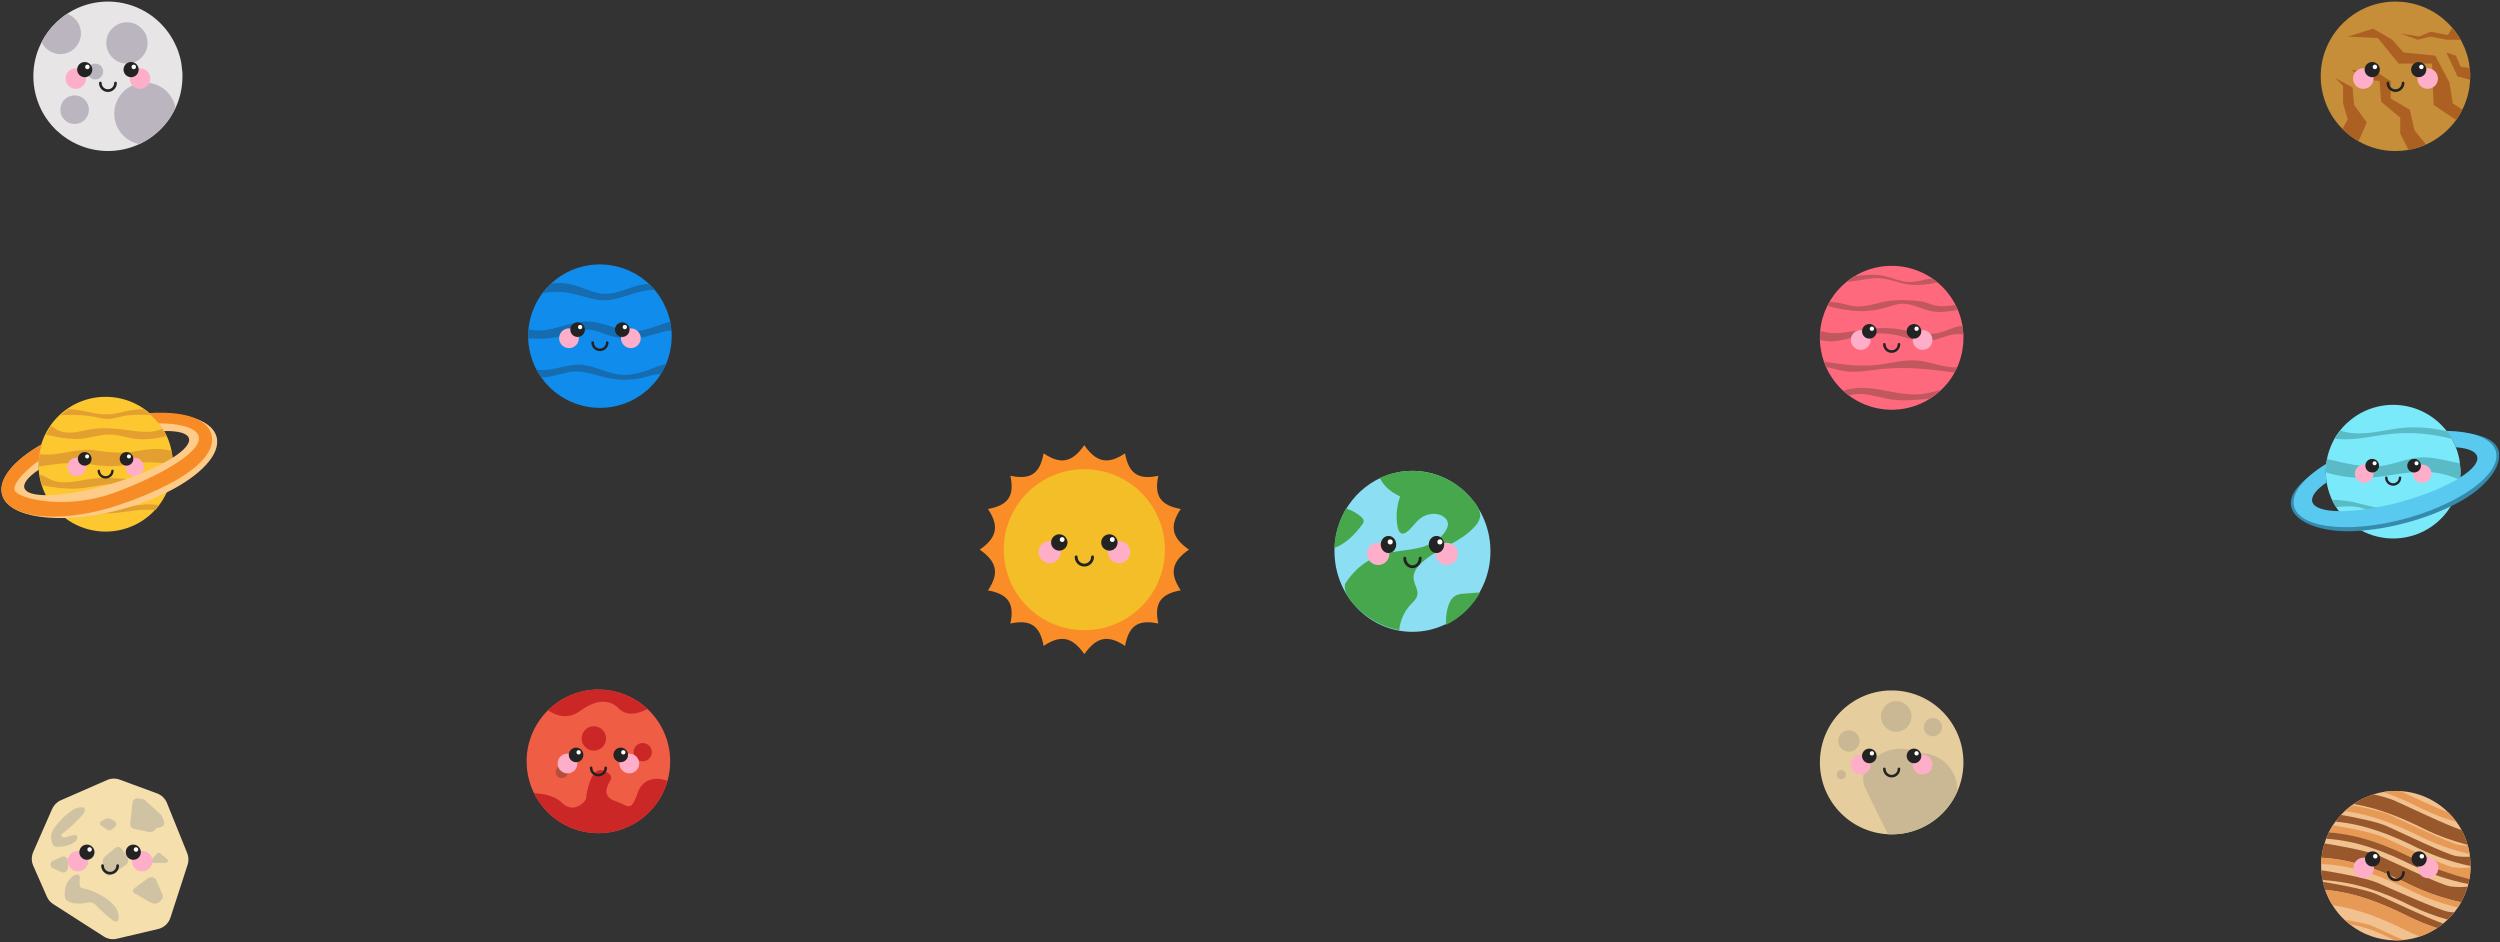 <?xml version="1.0" encoding="UTF-8"?>
<svg width="1258px" height="474px" viewBox="0 0 1258 474" version="1.1" xmlns="http://www.w3.org/2000/svg" xmlns:xlink="http://www.w3.org/1999/xlink">
    <rect x="0" y="0" width="1258" height="474" fill="#333333" stroke="none"/>
    <!-- Generator: Sketch 52.5 (67469) - http://www.bohemiancoding.com/sketch -->
    <title>planets-home-bg</title>
    <desc>Created with Sketch.</desc>
    <g id="Desktop-Display" stroke="none" stroke-width="1" fill="none" fill-rule="evenodd">
        <g id="Desktop---Start-Screen" transform="translate(-91, -160)">
            <g id="planets-home-bg">
                <g id="Group-4" transform="translate(1243, 160)">
                    <g id="Mercury" transform="translate(15, 0)">
                        <path d="M76,38.4 C76,38.984 76,39.56 75.952,40.136 C75.747,44.809 74.662,49.402 72.752,53.672 L72.68,53.824 C72.48,54.264 72.28,54.704 72.056,55.136 C71.832,55.568 71.568,56.096 71.304,56.56 C71.304,56.632 71.232,56.696 71.192,56.768 C71.056,57.032 70.904,57.288 70.752,57.568 C70.184,58.536 69.568,59.472 68.912,60.376 C68.138,61.451 67.308,62.485 66.424,63.472 C65.8,64.176 65.144,64.848 64.464,65.496 C63.452,66.47 62.384,67.384 61.264,68.232 L60.984,68.448 C60.184,69.072 59.304,69.664 58.424,70.216 C57.133,71.047 55.789,71.793 54.4,72.448 L53.808,72.72 C50.978,73.992 48,74.906 44.944,75.44 C42.783,75.815 40.593,76.002 38.4,76 C31.873,76.005 25.456,74.31 19.784,71.08 C18.451,70.307 17.163,69.457 15.928,68.536 C15.728,68.392 15.536,68.24 15.344,68.088 L14.544,67.448 C14.024,67.024 13.504,66.576 13.008,66.112 L12.8,65.928 C12.456,65.608 12.112,65.28 11.784,64.952 L11.728,64.896 C9.368,62.529 7.334,59.857 5.68,56.952 C5.096,55.92 4.56,54.864 4.08,53.752 C3.992,53.576 3.92,53.4 3.84,53.216 C3.496,52.416 3.192,51.616 2.912,50.816 L2.864,50.68 C1.632,47.142 0.936,43.44 0.8,39.696 C0.796,39.635 0.796,39.573 0.8,39.512 C0.8,39.133 0.8,38.763 0.8,38.4 C0.8,38.008 0.8,37.6 0.8,37.216 C0.8,36.464 0.872,35.712 0.944,34.976 L0.944,34.912 C0.944,34.864 0.944,34.816 0.944,34.768 C1.381,30.226 2.656,25.805 4.704,21.728 C4.768,21.592 4.832,21.456 4.904,21.32 C5.208,20.712 5.536,20.12 5.872,19.536 C5.89,19.494 5.912,19.454 5.936,19.416 C6.12,19.104 6.304,18.8 6.496,18.496 C8.708,14.943 11.505,11.789 14.768,9.168 L14.968,9 C16.094,8.093 17.275,7.257 18.504,6.496 C18.648,6.4 18.8,6.312 18.952,6.224 C20.219,5.446 21.534,4.749 22.888,4.136 C34.854,-1.275 48.774,-0.062 59.624,7.336 C59.923,7.539 60.219,7.747 60.512,7.96 C61.032,8.344 61.536,8.76 62.032,9.144 L62.496,9.528 C64.11,10.864 65.604,12.339 66.96,13.936 C68.573,15.81 69.994,17.842 71.2,20 C71.28,20.128 71.352,20.256 71.424,20.392 C71.576,20.672 71.72,20.944 71.864,21.232 C72.312,22.088 72.72,22.96 73.096,23.856 C74.205,26.495 75.01,29.251 75.496,32.072 C75.5,32.099 75.5,32.125 75.496,32.152 L75.712,34.24 L76,36.736 C76,37.288 76,37.848 76,38.4 Z" id="Path" fill="#C68E39"></path>
                        <path d="M24,61.6 L19.784,71.08 C18.451,70.307 17.163,69.457 15.928,68.536 C15.728,68.392 15.536,68.24 15.344,68.088 L14.544,67.448 C14.024,67.024 13.504,66.576 13.008,66.112 L12.8,65.928 C12.456,65.608 12.112,65.28 11.784,64.952 L11.728,64.896 L14.4,60 L12,52 L12,43.2 L8,39.2 L16.8,44 L17.6,52.8 L24,61.6 Z" id="Path" fill="#AC6122"></path>
                        <path d="M53.784,72.72 C50.954,73.992 47.976,74.906 44.92,75.44 L40.8,67.2 L40.8,59.2 L31.2,51.2 L30.4,40.8 L24,40 L16,35.2 L29.6,36.8 L36,40.8 L36,49.6 L45.6,55.2 L48,65.6 L53.784,72.72 Z" id="Path" fill="#AC6122"></path>
                        <path d="M72.072,55.136 C71.84,55.616 71.584,56.096 71.32,56.56 C71.32,56.632 71.248,56.696 71.208,56.768 C71.072,57.032 70.92,57.288 70.768,57.568 C70.2,58.536 69.584,59.472 68.928,60.376 L57.6,52.8 L56.8,32 L40,32 L29.6,19.2 L14.4,18.4 L27.2,14.4 L36.8,20 L42.4,26.4 L58.4,28 L65.6,41.6 L67.2,52 L72.072,55.136 Z" id="Path" fill="#AC6122"></path>
                        <path d="M76,38.4 C76,38.984 76,39.56 75.952,40.136 L69.6,38.4 L64,26.4 L68.8,28 L71.2,33.6 L75.704,34.24 L76,36.736 C76,37.288 76,37.848 76,38.4 Z" id="Path" fill="#AC6122"></path>
                        <path d="M71.2,20 L64,20 L56,18.4 L49.6,20 L40.8,16.8 L50.4,18.4 L56,16 L64.8,17.6 L66.976,13.968 C68.582,15.833 69.997,17.853 71.2,20 Z" id="Path" fill="#AC6122"></path>
                        <circle id="Oval" fill="#FEAEC9" cx="22.2" cy="39.528" r="5.176"></circle>
                        <circle id="Oval" fill="#232323" cx="26.704" cy="35.024" r="3.824"></circle>
                        <circle id="Oval" fill="#FFFFFF" cx="28.048" cy="33.672" r="1.128"></circle>
                        <circle id="Oval" fill="#FEAEC9" cx="54.6" cy="39.528" r="5.176"></circle>
                        <circle id="Oval" fill="#232323" cx="50.096" cy="35.024" r="3.824"></circle>
                        <circle id="Oval" fill="#FFFFFF" cx="51.448" cy="33.672" r="1.128"></circle>
                        <path d="M42.224,41.776 C42.224,43.888 40.512,45.6 38.4,45.6 C36.288,45.6 34.576,43.888 34.576,41.776" id="Path" stroke="#232323" stroke-width="1.352" stroke-linecap="round"></path>
                    </g>
                    <g id="Jupiter" transform="translate(16, 398)">
                        <path d="M75.2,37.6 L75.2,37.784 C75.2,38.048 75.2,38.32 75.2,38.584 C75.151,40.5 74.959,42.409 74.624,44.296 C74.464,45.16 74.28,46.016 74.072,46.856 C73.96,47.293 73.84,47.733 73.712,48.176 C73.05,50.441 72.174,52.637 71.096,54.736 C70.872,55.168 70.64,55.6 70.4,56.024 C70.16,56.448 69.864,56.968 69.6,57.424 C69.336,57.88 69.072,58.224 68.8,58.664 C68.232,59.504 67.624,60.32 66.992,61.112 C65.969,62.391 64.862,63.602 63.68,64.736 C62.96,65.424 62.216,66.088 61.44,66.72 C60.461,67.527 59.441,68.283 58.384,68.984 L58.256,69.064 C53.231,72.364 47.485,74.406 41.504,75.016 C40.207,75.144 38.904,75.205 37.6,75.2 L37.096,75.2 C28.872,75.097 20.912,72.285 14.448,67.2 C13.48,66.4 12.544,65.6 11.656,64.8 C9.367,62.62 7.364,60.157 5.696,57.472 C4.176,55.056 2.944,52.47 2.024,49.768 C1.96,49.576 1.896,49.392 1.84,49.2 C1.752,48.928 1.672,48.664 1.592,48.4 C1.512,48.136 1.376,47.648 1.272,47.272 L1.104,46.608 C1.032,46.32 0.96,46.024 0.896,45.728 L0.696,44.84 C0.395,43.3 0.192,41.742 0.088,40.176 C0,39.328 0,38.464 0,37.6 C0,37.32 0,37.04 0,36.8 C0,36.56 0,36.112 0.04,35.768 C0.04,35.56 0.04,35.352 0.04,35.152 C0.04,34.952 0.04,34.672 0.096,34.432 C0.152,34.192 0.144,33.912 0.168,33.632 C0.192,33.352 0.168,33.272 0.224,33.088 C0.505,30.818 0.998,28.579 1.696,26.4 C1.944,25.6 2.216,24.8 2.496,24 C2.912,22.933 3.376,21.867 3.888,20.8 C4.508,19.548 5.2,18.332 5.96,17.16 C6.4,16.632 6.8,16 7.2,15.432 C8.056,14.258 8.977,13.134 9.96,12.064 C10.576,11.408 11.2,10.776 11.856,10.168 L12.272,9.784 C13.293,8.86 14.361,7.99 15.472,7.176 L16.272,6.584 C16.736,6.272 17.2,5.968 17.672,5.672 L18.216,5.336 C20.018,4.258 21.908,3.332 23.864,2.568 C24.416,2.352 24.984,2.152 25.552,1.96 L26.256,1.736 L26.808,1.568 L27.608,1.344 C28.812,1.015 30.033,0.748 31.264,0.544 C32.514,0.324 33.774,0.172 35.04,0.088 L35.84,0.088 C36.421,0.029 37.008,0 37.6,0 C38.336,0 39.064,0 39.784,0.064 C48.957,0.586 57.618,4.461 64.12,10.952 C64.816,11.648 65.488,12.368 66.136,13.12 L66.192,13.184 C66.864,13.984 67.496,14.784 68.096,15.584 C68.971,16.774 69.773,18.016 70.496,19.304 C70.56,19.416 70.616,19.528 70.672,19.64 C70.728,19.752 70.784,19.84 70.84,19.944 C71.064,20.352 71.272,20.744 71.48,21.184 L71.84,21.984 C72.463,23.376 72.997,24.805 73.44,26.264 L73.608,26.808 C73.608,26.904 73.664,27.008 73.696,27.104 C73.728,27.2 73.784,27.4 73.824,27.552 C73.944,27.968 74.048,28.352 74.152,28.816 C74.368,29.72 74.552,30.632 74.696,31.56 L74.696,31.736 C74.776,32.192 74.84,32.64 74.896,33.104 C75.086,34.595 75.187,36.097 75.2,37.6 Z" id="Path" fill="#F1C18F"></path>
                        <path d="M75.2,37.6 L75.2,37.784 C66.066,35.878 57.2,32.861 48.8,28.8 C35.376,22.088 21.952,16.8 7.2,15.432 C8.056,14.258 8.977,13.134 9.96,12.064 C16.64,13.232 27.888,15.416 32.8,17.6 C40,20.8 63.2,32 68,32.8 C70.296,33.138 72.62,33.237 74.936,33.096 C75.113,34.591 75.201,36.095 75.2,37.6 Z" id="Path" fill="#99582B"></path>
                        <path d="M74.736,31.728 C66.325,29.825 58.159,26.964 50.4,23.2 C37.912,16.952 25.424,11.92 11.888,10.168 L12.304,9.784 C13.325,8.86 14.393,7.99 15.504,7.176 C22.032,8.408 30.4,10.2 34.4,12 C41.6,15.2 64.8,26.4 69.6,27.2 C71.003,27.421 72.42,27.536 73.84,27.544 C73.96,27.96 74.064,28.344 74.168,28.808 C74.384,29.712 74.568,30.624 74.712,31.552 L74.736,31.728 Z" id="Path" fill="#E79A56"></path>
                        <path d="M68.104,15.608 C62.012,13.869 56.087,11.591 50.4,8.8 C44.223,5.644 37.853,2.881 31.328,0.528 C32.557,0.316 33.796,0.169 35.04,0.088 L35.84,0.088 C36.421,0.029 37.008,0 37.6,0 C38.336,0 39.064,0 39.784,0.064 C46.896,3.36 57.432,8.28 64.12,10.952 C64.816,11.648 65.488,12.368 66.136,13.12 L66.192,13.184 C66.872,13.968 67.504,14.776 68.104,15.608 Z" id="Path" fill="#E79A56"></path>
                        <path d="M75.2,38.576 C75.151,40.492 74.959,42.401 74.624,44.288 C65.162,41.959 55.971,38.645 47.2,34.4 C33.256,27.424 19.312,21.952 3.912,20.888 C4.532,19.636 5.224,18.42 5.984,17.248 C11.896,18.248 25.6,20.72 31.2,23.2 C38.4,26.4 61.6,37.6 66.4,38.4 C69.316,38.807 72.27,38.866 75.2,38.576 Z" id="Path" fill="#E79A56"></path>
                        <path d="M74.608,44.288 C74.448,45.152 74.264,46.008 74.056,46.848 C64.483,44.949 55.19,41.842 46.4,37.6 C32.28,30.536 18.152,25.016 2.52,24.056 C2.936,22.989 3.4,21.923 3.912,20.856 C19.312,21.952 33.256,27.424 47.2,34.4 C55.966,38.644 65.152,41.958 74.608,44.288 Z" id="Path" fill="#99582B"></path>
                        <path d="M73.712,27.096 C66.219,25.23 58.942,22.583 52,19.2 C40.392,13.392 28.8,8.632 16.336,6.584 C16.8,6.272 17.264,5.968 17.736,5.672 L18.28,5.336 C20.082,4.258 21.972,3.332 23.928,2.568 C24.48,2.352 25.048,2.152 25.616,1.96 L26.32,1.736 C29.894,2.458 33.4,3.483 36.8,4.8 C43.472,7.76 63.864,17.6 70.648,19.664 C70.712,19.76 70.76,19.864 70.816,19.968 C71.04,20.376 71.248,20.768 71.456,21.208 L71.816,22.008 C72.439,23.4 72.973,24.829 73.416,26.288 L73.584,26.832 C73.656,26.896 73.68,27 73.712,27.096 Z" id="Path" fill="#99582B"></path>
                        <path d="M73.696,48.168 C73.034,50.433 72.158,52.629 71.08,54.728 C70.856,55.16 70.624,55.592 70.384,56.016 C61.537,54.101 52.949,51.142 44.8,47.2 C30.464,40 16.128,34.448 0.216,33.6 C0.216,33.416 0.216,33.24 0.272,33.056 C0.54,30.798 1.016,28.57 1.696,26.4 C3.2,26.648 22.68,29.728 29.6,32.8 C36.8,36 60,47.2 64.8,48 C67.748,48.408 70.734,48.464 73.696,48.168 Z" id="Path" fill="#99582B"></path>
                        <path d="M70.4,56 C69.896,56.904 69.352,57.784 68.8,58.64 C60.788,56.753 53.008,53.99 45.6,50.4 C31.2,43.2 16.8,37.6 0.8,36.8 L0,36.8 C0,35.736 0.088,34.688 0.2,33.656 C16.112,34.456 30.448,40.056 44.784,47.256 C52.946,51.175 61.545,54.111 70.4,56 Z" id="Path" fill="#E79A56"></path>
                        <path d="M66.952,61.104 C65.929,62.383 64.822,63.594 63.64,64.728 C57.152,62.945 50.844,60.558 44.8,57.6 C30.608,50.504 16.416,45.744 0.696,44.84 C0.395,43.3 0.192,41.742 0.088,40.176 L0.8,40 C0.8,40 21.6,43.2 28.8,46.4 C36,49.6 59.2,60 64,60.8 C64.977,60.957 65.963,61.059 66.952,61.104 Z" id="Path" fill="#99582B"></path>
                        <path d="M61.392,66.712 C60.413,67.519 59.393,68.275 58.336,68.976 C57.632,68.752 56.912,68.512 56.184,68.256 C52.015,66.843 47.945,65.154 44,63.2 C30.448,56.424 16.904,51.064 2.024,49.792 C1.96,49.6 1.896,49.416 1.84,49.224 C1.784,49.032 1.664,48.688 1.584,48.424 C1.504,48.16 1.368,47.672 1.264,47.296 L1.096,46.632 C1.024,46.344 0.952,46.048 0.888,45.752 C4.936,46.4 21.688,49.2 28,52 C34.528,54.896 54.192,64.368 61.392,66.712 Z" id="Path" fill="#99582B"></path>
                        <path d="M58.208,69.056 C55.517,70.832 52.604,72.247 49.544,73.264 C47.448,72.408 45.312,71.456 43.2,70.4 C31.024,64.312 18.84,59.368 5.696,57.496 C4.176,55.08 2.944,52.494 2.024,49.792 C16.904,51.064 30.448,56.424 44,63.2 C47.945,65.154 52.015,66.843 56.184,68.256 C56.904,68.544 57.6,68.8 58.208,69.056 Z" id="Path" fill="#E79A56"></path>
                        <path d="M41.448,75.008 C40.169,75.137 38.885,75.201 37.6,75.2 L37.096,75.2 C36.336,74.864 35.568,74.512 34.8,74.128 C28.2,70.816 21.6,68.152 14.448,67.2 C13.48,66.4 12.544,65.6 11.656,64.8 C12.976,65.008 22.776,66.584 26.328,68.168 C29.168,69.456 36.736,73.072 41.448,75.008 Z" id="Path" fill="#E79A56"></path>
                        <circle id="Oval" fill="#FEAEC9" cx="21.4" cy="38.728" r="5.176"></circle>
                        <circle id="Oval" fill="#232323" cx="25.904" cy="34.224" r="3.824"></circle>
                        <circle id="Oval" fill="#FFFFFF" cx="27.248" cy="32.872" r="1.128"></circle>
                        <circle id="Oval" fill="#FEAEC9" cx="53.8" cy="38.728" r="5.176"></circle>
                        <circle id="Oval" fill="#232323" cx="49.296" cy="34.224" r="3.824"></circle>
                        <circle id="Oval" fill="#FFFFFF" cx="50.648" cy="32.872" r="1.128"></circle>
                        <path d="M41.424,40.976 C41.424,43.088 39.712,44.8 37.6,44.8 C35.488,44.8 33.776,43.088 33.776,40.976" id="Path" stroke="#232323" stroke-width="1.352" stroke-linecap="round"></path>
                    </g>
                    <g id="Uranus" transform="translate(0, 203)">
                        <path d="M86.127,34.358 C86.127,35.734 86.042,37.108 85.874,38.474 C85.628,40.494 85.194,42.488 84.576,44.429 C84.288,45.352 83.956,46.254 83.589,47.142 L83.459,47.457 C83.379,47.643 83.3,47.829 83.214,48.015 L83.149,48.151 C82.774,48.989 82.363,49.805 81.908,50.599 C81.908,50.664 81.844,50.721 81.807,50.785 C81.707,50.979 81.598,51.172 81.483,51.358 L81.411,51.48 C81.267,51.723 81.115,51.966 80.964,52.195 C80.94,52.24 80.914,52.283 80.884,52.324 C79.886,53.892 78.757,55.374 77.51,56.755 C76.947,57.385 76.356,57.986 75.743,58.566 C74.831,59.438 73.868,60.255 72.859,61.014 L72.606,61.207 C71.885,61.765 71.092,62.295 70.299,62.789 C69.124,63.534 67.9,64.201 66.636,64.786 C55.318,70.053 41.998,68.707 31.98,61.286 C31.8,61.157 31.627,61.021 31.454,60.885 L30.733,60.312 C30.264,59.933 29.795,59.532 29.348,59.117 L29.168,58.952 C28.858,58.666 28.548,58.373 28.252,58.079 C26.864,56.7 25.599,55.203 24.474,53.605 L24.344,53.419 C24.034,52.983 23.731,52.532 23.45,52.081 C23.169,51.63 22.974,51.315 22.729,50.921 C22.484,50.528 22.39,50.32 22.231,50.012 C22.073,49.704 21.842,49.296 21.661,48.888 L21.467,48.473 L21.287,48.08 C21.207,47.922 21.142,47.765 21.07,47.6 C20.76,46.884 20.486,46.168 20.234,45.453 L20.19,45.381 C19.083,42.203 18.464,38.878 18.352,35.517 L18.352,35.231 C18.352,35.031 18.352,34.837 18.352,34.637 C18.352,34.437 18.352,34.451 18.352,34.358 C18.352,34.007 18.352,33.642 18.352,33.299 C18.352,32.626 18.417,31.953 18.481,31.294 L18.481,31.237 C18.485,31.211 18.485,31.184 18.481,31.158 C18.481,31.158 18.481,31.123 18.481,31.108 C18.481,30.886 18.525,30.664 18.554,30.45 C18.647,29.634 18.77,28.832 18.921,28.037 C19.488,25.054 20.471,22.163 21.842,19.448 C21.899,19.326 21.957,19.205 22.022,19.083 C22.253,18.618 22.505,18.167 22.743,17.716 L22.873,17.487 C22.889,17.45 22.909,17.414 22.931,17.379 C23.096,17.1 23.262,16.828 23.435,16.556 C23.933,15.762 24.467,14.981 25.029,14.237 C25.18,14.037 25.332,13.843 25.49,13.65 C26.431,12.454 27.455,11.325 28.555,10.272 C28.678,10.157 28.793,10.043 28.916,9.942 C29.637,9.305 30.286,8.733 30.935,8.203 L31.115,8.053 C32.13,7.241 33.194,6.493 34.302,5.812 C34.432,5.726 34.569,5.648 34.706,5.569 C35.848,4.873 37.033,4.249 38.254,3.701 C49.049,-1.142 61.607,-0.049 71.388,6.585 C71.657,6.767 71.924,6.953 72.188,7.144 C72.657,7.487 73.111,7.859 73.558,8.203 L73.976,8.547 C74.395,8.89 74.799,9.262 75.195,9.592 C75.332,9.72 75.469,9.842 75.606,9.978 C76.472,10.795 77.292,11.658 78.065,12.562 L78.188,12.705 C78.534,13.113 78.865,13.521 79.19,13.951 C80.155,15.201 81.028,16.519 81.8,17.895 C81.872,18.002 81.93,18.117 81.995,18.231 C82.132,18.482 82.262,18.725 82.392,18.983 C82.795,19.749 83.163,20.529 83.502,21.331 C84.302,23.226 84.925,25.191 85.362,27.2 C85.362,27.343 85.427,27.486 85.449,27.629 C85.528,27.973 85.593,28.345 85.651,28.667 C85.654,28.691 85.654,28.715 85.651,28.739 L85.795,30.171 L85.954,31.667 L85.954,31.767 L86.069,32.869 C86.112,33.363 86.127,33.864 86.127,34.358 Z" id="Path" fill="#7AE9FA"></path>
                        <path d="M81.8,17.895 C71.462,15.084 60.68,14.256 50.029,15.454 C41.023,16.477 32.002,18.947 23.024,17.73 L22.786,17.694 L22.916,17.465 C22.933,17.428 22.952,17.392 22.974,17.358 C23.14,17.079 23.306,16.807 23.479,16.535 C23.976,15.74 24.51,14.96 25.072,14.216 C25.224,14.015 25.375,13.822 25.534,13.629 C29.86,15.125 34.706,15.311 39.328,14.888 C45.544,14.323 51.637,12.741 57.86,12.211 C64.999,11.698 72.176,12.305 79.125,14.008 C80.11,15.238 81.005,16.537 81.8,17.895 Z" id="Path" fill="#5ABAC6"></path>
                        <path d="M86.127,34.358 C86.127,35.734 86.042,37.108 85.874,38.474 C81.348,36.435 76.524,35.123 71.582,34.587 C61.141,33.571 50.779,36.734 40.309,37.357 C32.884,37.79 25.442,36.868 18.352,34.637 C18.352,34.544 18.352,34.451 18.352,34.358 C18.352,34.007 18.352,33.642 18.352,33.299 C18.352,32.626 18.417,31.953 18.481,31.294 L18.481,31.237 C18.485,31.211 18.485,31.184 18.481,31.158 C18.481,31.158 18.481,31.123 18.481,31.108 C18.481,30.886 18.525,30.664 18.554,30.45 C18.647,29.634 18.77,28.832 18.921,28.037 C21.806,28.546 24.69,29.283 27.574,29.92 C34.064,31.352 40.77,32.318 47.332,31.294 C53.526,30.321 59.367,27.629 65.619,27.2 C70.299,26.878 74.993,27.859 79.558,28.832 L85.81,30.171 L85.968,31.667 L85.968,31.767 L86.084,32.869 C86.112,33.363 86.127,33.864 86.127,34.358 Z" id="Path" fill="#5ABAC6"></path>
                        <path d="M84.576,44.429 C84.288,45.352 83.956,46.254 83.589,47.142 L83.459,47.457 C83.379,47.643 83.3,47.829 83.214,48.015 L83.149,48.151 C82.774,48.989 82.363,49.805 81.908,50.599 C81.908,50.664 81.844,50.721 81.807,50.785 C81.707,50.979 81.598,51.172 81.483,51.358 C73.338,53.567 65.076,55.326 56.735,56.626 C53.353,57.156 49.863,57.6 46.546,56.769 C43.229,55.939 40.381,53.906 37.172,52.847 C33.379,51.573 29.24,51.666 25.281,51.981 C24.676,52.031 24.07,52.081 23.457,52.109 C23.212,51.73 22.981,51.344 22.736,50.95 C22.491,50.556 22.397,50.349 22.238,50.041 C22.08,49.733 21.849,49.325 21.669,48.917 L21.474,48.502 C22.058,48.502 22.548,48.545 22.786,48.545 C26.827,48.698 30.84,49.279 34.756,50.277 C42.515,52.059 50.382,54.572 58.451,53.806 C64.703,53.205 70.566,50.628 76.306,48.08 L84.576,44.429 Z" id="Path" fill="#5ABAC6"></path>
                        <path d="M17.414,33.17 C17.414,33.528 17.414,33.885 17.414,34.258 C17.414,34.63 17.414,34.916 17.414,35.253 C17.411,35.307 17.411,35.362 17.414,35.417 C17.466,36.878 17.611,38.334 17.847,39.776 C12.475,43.42 9.648,46.934 10.427,49.797 C11.285,52.897 16.419,54.522 24.128,54.658 C32.543,54.822 44.022,53.226 56.324,49.826 C68.886,46.369 79.767,41.766 86.898,37.221 C93.107,33.27 96.482,29.39 95.638,26.37 C94.917,23.65 90.821,22.075 84.62,21.617 C84.533,21.373 84.432,21.123 84.324,20.901 C83.978,20.078 83.603,19.276 83.185,18.489 C83.055,18.224 82.918,17.973 82.781,17.716 C81.894,16.12 80.762,15.747 79.637,14.316 C93.395,14.538 103.433,17.05 105.286,23.728 C107.399,31.309 99.352,42.275 84.576,50.105 C76.617,54.244 68.227,57.508 59.555,59.84 C51,62.237 42.209,63.71 33.336,64.235 C16.47,65.137 3.158,59.997 1.031,52.374 C-0.836,45.653 5.812,38.731 17.616,31.495" id="Path" fill="#368AAC"></path>
                        <path d="M83.041,48.395 C75.292,52.423 67.125,55.601 58.682,57.872 C50.354,60.21 41.795,61.65 33.156,62.166 C16.736,62.989 4.478,59.411 2.408,51.995 C0.584,45.453 7.081,37.429 18.582,30.385 C18.582,30.621 18.525,30.858 18.503,31.101 C18.503,31.144 18.503,31.187 18.503,31.23 L18.503,31.287 C18.438,31.946 18.395,32.619 18.373,33.291 C18.373,33.642 18.373,34.007 18.373,34.351 C18.373,34.694 18.373,34.995 18.373,35.317 C18.37,35.372 18.37,35.427 18.373,35.482 C18.421,36.904 18.561,38.322 18.792,39.726 C13.556,43.305 10.816,46.755 11.537,49.483 C12.374,52.496 17.371,54.078 24.856,54.214 C33.047,54.371 44.224,52.782 56.202,49.511 C68.46,46.147 79.039,41.637 85.983,37.257 C92.033,33.413 95.313,29.634 94.491,26.692 C93.77,24.043 89.804,22.497 83.769,22.068 C83.682,21.824 83.581,21.581 83.48,21.352 C83.141,20.55 82.759,19.77 82.37,19.004 C82.24,18.747 82.11,18.503 81.973,18.253 C81.13,16.708 80.166,15.231 79.089,13.836 C92.48,14.051 102.106,17.608 103.916,24.115 C106,31.495 97.426,40.8 83.041,48.395 Z" id="Path" fill="#59C9EF"></path>
                        <ellipse id="Oval" fill="#FEAEC9" cx="37.634" cy="35.367" rx="4.665" ry="4.631"></ellipse>
                        <ellipse id="Oval" fill="#232323" cx="41.693" cy="31.337" rx="3.447" ry="3.421"></ellipse>
                        <ellipse id="Oval" fill="#FFFFFF" cx="42.905" cy="30.128" rx="1.017" ry="1.009"></ellipse>
                        <ellipse id="Oval" fill="#FEAEC9" cx="66.838" cy="35.367" rx="4.665" ry="4.631"></ellipse>
                        <ellipse id="Oval" fill="#232323" cx="62.785" cy="31.337" rx="3.447" ry="3.421"></ellipse>
                        <ellipse id="Oval" fill="#FFFFFF" cx="63.997" cy="30.128" rx="1.017" ry="1.009"></ellipse>
                        <path d="M55.682,37.379 C55.682,39.268 54.139,40.8 52.236,40.8 C50.332,40.8 48.789,39.268 48.789,37.379" id="Path" stroke="#232323" stroke-width="1.217" stroke-linecap="round"></path>
                    </g>
                </g>
                <g id="Group-5" transform="translate(1006, 293)">
                    <g id="Venus" transform="translate(0, -0)">
                        <path d="M73,36.977 C73.018,42.041 71.971,47.052 69.926,51.683 L69.857,51.829 C69.458,52.731 69.02,53.609 68.535,54.464 C68.535,54.533 68.466,54.595 68.428,54.664 C68.297,54.918 68.151,55.165 68.005,55.435 C66.808,57.461 65.416,59.365 63.848,61.12 C63.249,61.798 62.619,62.445 61.965,63.069 C60.994,64.007 59.967,64.887 58.892,65.703 L58.623,65.911 C57.854,66.512 57.009,67.082 56.164,67.614 C54.909,68.416 53.602,69.134 52.253,69.763 C40.192,75.431 25.998,73.983 15.322,65.996 C15.13,65.857 14.946,65.711 14.761,65.565 L13.993,64.948 C13.493,64.54 12.994,64.109 12.518,63.662 L12.295,63.485 C11.964,63.177 11.634,62.861 11.319,62.545 C9.03,60.251 7.058,57.66 5.456,54.841 C4.895,53.848 4.38,52.831 3.919,51.76 C3.834,51.591 3.765,51.421 3.688,51.244 C3.358,50.474 3.066,49.703 2.797,48.933 L2.751,48.802 C1.567,45.395 0.899,41.83 0.768,38.225 C0.765,38.166 0.765,38.107 0.768,38.048 C0.768,37.683 0.768,37.326 0.768,36.977 C0.768,36.599 0.768,36.207 0.768,35.837 C0.768,35.113 0.838,34.389 0.907,33.68 L0.907,33.618 C0.907,33.572 0.907,33.526 0.907,33.48 C1.326,29.106 2.551,24.849 4.518,20.923 C4.58,20.792 4.641,20.661 4.71,20.53 C5.002,19.944 5.317,19.374 5.64,18.812 C5.658,18.772 5.678,18.733 5.702,18.696 C5.878,18.396 6.055,18.103 6.24,17.811 C8.364,14.389 11.051,11.352 14.185,8.828 L14.377,8.666 C15.458,7.793 16.593,6.988 17.774,6.255 C17.912,6.163 18.058,6.078 18.204,5.993 C19.421,5.245 20.684,4.573 21.985,3.983 C33.478,-1.227 46.849,-0.06 57.27,7.064 C57.557,7.259 57.842,7.46 58.123,7.665 C58.623,8.035 59.107,8.435 59.583,8.805 L60.029,9.175 C63.517,12.089 66.425,15.639 68.597,19.636 C68.743,19.906 68.881,20.168 69.02,20.445 C69.45,21.269 69.842,22.109 70.203,22.972 C71.268,25.513 72.041,28.167 72.508,30.883 C72.512,30.909 72.512,30.935 72.508,30.96 L73,35.375 C73,35.906 73,36.445 73,36.977 Z" id="Path" fill="#FF697D"></path>
                        <path d="M59.799,9.175 C54.704,10.192 49.425,10.877 44.307,9.999 C39.904,9.229 35.739,7.357 31.282,7.003 C27.002,6.664 22.83,7.773 18.596,8.328 C18.073,8.397 15.837,8.774 14.185,8.828 L14.377,8.666 C15.458,7.793 16.593,6.988 17.774,6.255 C17.912,6.163 18.058,6.078 18.204,5.993 C23.445,5.223 28.816,4.807 33.941,6.04 C37.653,6.933 41.187,8.682 45.022,8.905 C47.742,8.932 50.451,8.566 53.067,7.819 C54.268,7.461 55.519,7.302 56.771,7.349 C57.237,7.4 57.692,7.52 58.123,7.704 C58.71,7.933 59.218,8.329 59.583,8.844 C59.667,8.946 59.739,9.057 59.799,9.175 Z" id="Path" fill="#C1585F"></path>
                        <path d="M70.172,22.957 C66.03,23.681 61.789,24.405 57.639,23.727 C52.26,22.826 47.289,19.59 41.833,19.875 C39.02,20.021 36.362,21.1 33.657,21.886 C28.169,23.392 22.451,23.87 16.79,23.295 C13.945,23.031 11.121,22.573 8.337,21.924 C7.062,21.632 5.794,21.305 4.534,20.946 C4.595,20.815 4.657,20.684 4.726,20.553 C5.018,19.968 5.333,19.397 5.656,18.835 L6.17,18.889 C8.355,19.093 10.526,19.425 12.671,19.883 C14.262,20.253 15.829,20.769 17.443,21.015 C19.258,21.269 21.099,21.269 22.914,21.015 C27.433,20.468 31.767,18.866 36.285,18.304 C39.292,17.998 42.32,17.938 45.337,18.126 C48.184,18.118 51.022,18.451 53.789,19.12 C55.488,19.59 57.101,20.307 58.823,20.699 C62.15,21.47 65.631,20.946 69.012,20.437 L70.172,22.957 Z" id="Path" fill="#C1585F"></path>
                        <path d="M72.508,30.96 C68.328,31.215 64.509,33.611 60.383,34.527 C53.528,36.068 46.505,33.472 39.543,32.524 C32.581,31.577 25.527,32.285 18.619,33.426 C13.286,34.312 7.738,35.436 2.582,33.896 C2.109,33.704 1.601,33.612 1.091,33.626 L0.922,33.626 L0.922,33.726 L0.768,38.017 C4.272,39.111 8.107,38.864 11.718,38.163 C15.537,37.416 19.211,36.207 23.053,35.436 C29.246,34.299 35.615,34.562 41.695,36.207 C45.606,37.262 49.456,38.895 53.505,38.826 C56.978,38.764 60.275,37.455 63.579,36.415 C66.653,35.459 69.903,34.72 72.985,35.367 L72.508,30.96 Z" id="Path" fill="#C1585F"></path>
                        <path d="M69.826,51.829 C69.427,52.731 68.989,53.609 68.505,54.464 C60.744,53.47 52.898,52.384 45.06,52.215 C40.244,52.108 35.426,52.314 30.637,52.831 C24.589,53.501 18.504,54.695 12.533,53.647 C9.828,53.154 7.215,52.238 4.495,51.86 L3.919,51.783 C3.834,51.614 3.765,51.444 3.688,51.267 C3.358,50.497 3.066,49.726 2.797,48.956 C11.795,50.435 20.932,51.614 29.968,50.551 C36.6,49.78 43.185,47.831 49.84,48.409 C56.494,48.987 63.141,52.176 69.826,51.829 Z" id="Path" fill="#C1585F"></path>
                        <path d="M61.912,63.069 L61.328,63.231 C57.906,64.298 54.388,65.023 50.823,65.395 C46.213,65.757 41.518,65.026 36.946,64.178 C32.374,63.331 27.809,62.345 23.153,62.175 C20.089,62.021 17.021,62.357 14.062,63.169 C13.778,63.254 13.163,63.415 12.487,63.639 C12.963,64.086 13.463,64.517 13.962,64.925 L14.731,65.542 C14.915,65.688 15.099,65.834 15.292,65.973 C18.489,65.098 21.846,64.98 25.097,65.626 C28.793,66.227 32.366,67.337 36.062,67.937 C42.286,68.9 48.664,68.315 54.95,67.729 L56.125,67.614 L61.912,63.069 Z" id="Path" fill="#C1585F"></path>
                        <ellipse id="Oval" fill="#FEAEC9" cx="21.324" cy="38.063" rx="4.972" ry="4.984"></ellipse>
                        <ellipse id="Oval" fill="#232323" cx="25.65" cy="33.726" rx="3.673" ry="3.682"></ellipse>
                        <ellipse id="Oval" fill="#FFFFFF" cx="26.941" cy="32.424" rx="1.083" ry="1.086"></ellipse>
                        <ellipse id="Oval" fill="#FEAEC9" cx="52.445" cy="38.063" rx="4.972" ry="4.984"></ellipse>
                        <ellipse id="Oval" fill="#232323" cx="48.119" cy="33.726" rx="3.673" ry="3.682"></ellipse>
                        <ellipse id="Oval" fill="#FFFFFF" cx="49.417" cy="32.424" rx="1.083" ry="1.086"></ellipse>
                        <path d="M40.557,40.228 C40.557,42.262 38.913,43.91 36.884,43.91 C34.856,43.91 33.211,42.262 33.211,40.228" id="Path" stroke="#232323" stroke-width="1.301" stroke-linecap="round"></path>
                    </g>
                    <g id="Pluto" transform="translate(0, 214.425)">
                        <path d="M73,36.207 C73.01,45.812 69.208,55.028 62.433,61.82 C55.658,68.612 46.466,72.423 36.884,72.413 C36.269,72.413 35.655,72.413 35.048,72.367 C15.366,71.362 0.121,54.725 0.789,34.98 C1.457,15.234 17.792,-0.329 37.496,0.006 C57.201,0.341 73,16.45 73,36.207 Z" id="Path" fill="#E5CD9D"></path>
                        <ellipse id="Oval" fill="#CAB894" cx="39.189" cy="13.096" rx="7.684" ry="7.704"></ellipse>
                        <ellipse id="Oval" fill="#CAB894" cx="15.368" cy="25.422" rx="5.379" ry="5.392"></ellipse>
                        <ellipse id="Oval" fill="#CAB894" cx="11.526" cy="42.369" rx="2.305" ry="2.311"></ellipse>
                        <ellipse id="Oval" fill="#CAB894" cx="57.632" cy="18.488" rx="4.611" ry="4.622"></ellipse>
                        <path d="M69.926,50.073 C69.926,50.35 69.926,50.62 69.926,50.89 C64.131,63.986 51.176,72.425 36.884,72.413 C36.269,72.413 35.655,72.413 35.048,72.367 C35.048,72.367 23.821,50.073 23.053,47.762 C19.833,38.079 31.313,29.273 41.495,29.273 C44.632,29.259 47.721,30.055 50.462,31.584 C50.8,31.584 51.138,31.584 51.484,31.584 C61.67,31.584 69.926,39.862 69.926,50.073 Z" id="Path" fill="#CAB894"></path>
                        <ellipse id="Oval" fill="#FEAEC9" cx="21.324" cy="37.293" rx="4.972" ry="4.984"></ellipse>
                        <ellipse id="Oval" fill="#232323" cx="25.65" cy="32.956" rx="3.673" ry="3.682"></ellipse>
                        <ellipse id="Oval" fill="#FFFFFF" cx="26.941" cy="31.654" rx="1.083" ry="1.086"></ellipse>
                        <ellipse id="Oval" fill="#FEAEC9" cx="52.445" cy="37.293" rx="4.972" ry="4.984"></ellipse>
                        <ellipse id="Oval" fill="#232323" cx="48.119" cy="32.956" rx="3.673" ry="3.682"></ellipse>
                        <ellipse id="Oval" fill="#FFFFFF" cx="49.417" cy="31.654" rx="1.083" ry="1.086"></ellipse>
                        <path d="M40.557,39.457 C40.557,41.491 38.913,43.14 36.884,43.14 C34.856,43.14 33.211,41.491 33.211,39.457" id="Path" stroke="#232323" stroke-width="1.301" stroke-linecap="round"></path>
                    </g>
                </g>
                <g id="Group-6" transform="translate(356, 293)">
                    <g id="Neptune" transform="translate(0, 0)">
                        <path d="M73,36.119 C73.007,40.827 72.088,45.49 70.295,49.844 L70.157,50.182 C70.072,50.382 69.988,50.582 69.896,50.781 L69.826,50.927 C69.427,51.826 68.989,52.703 68.505,53.556 C68.505,53.625 68.436,53.686 68.397,53.755 C68.267,54.009 68.121,54.255 67.975,54.524 C67.829,54.793 67.659,55.046 67.498,55.292 C67.473,55.34 67.445,55.386 67.414,55.431 C66.349,57.114 65.146,58.705 63.817,60.188 C63.218,60.864 62.588,61.509 61.935,62.132 C60.963,63.068 59.937,63.945 58.861,64.76 L58.592,64.967 C57.824,65.567 56.978,66.136 56.133,66.666 C54.888,67.47 53.592,68.191 52.253,68.825 C40.192,74.479 25.998,73.035 15.322,65.067 C15.13,64.929 14.946,64.783 14.761,64.637 L13.993,64.022 C13.493,63.615 12.994,63.185 12.518,62.739 L12.295,62.562 C11.964,62.255 11.634,61.94 11.319,61.625 C9.839,60.144 8.492,58.537 7.292,56.822 L7.154,56.622 C6.543,55.757 5.976,54.862 5.456,53.94 C5.271,53.617 5.095,53.294 4.926,52.964 C4.757,52.633 4.511,52.195 4.319,51.757 C4.18,51.473 4.05,51.181 3.919,50.889 C3.834,50.72 3.765,50.551 3.688,50.374 C3.358,49.606 3.066,48.837 2.797,48.069 L2.751,47.938 C1.565,44.532 0.897,40.968 0.768,37.364 L0.768,37.056 C0.768,36.741 0.768,36.434 0.768,36.119 C0.768,35.804 0.768,35.35 0.768,34.981 C0.768,34.259 0.838,33.537 0.907,32.83 L0.907,32.768 C0.911,32.74 0.911,32.712 0.907,32.684 C0.907,32.684 0.907,32.645 0.907,32.63 C0.907,32.392 0.953,32.153 0.984,31.923 C1.457,27.806 2.654,23.805 4.518,20.103 C4.58,19.973 4.641,19.842 4.71,19.712 C5.002,19.128 5.317,18.559 5.64,17.998 C5.658,17.958 5.678,17.919 5.702,17.883 C5.878,17.583 6.055,17.291 6.24,16.999 C6.77,16.146 7.338,15.308 7.938,14.509 C9.074,12.991 10.331,11.568 11.695,10.252 C11.826,10.129 11.949,10.006 12.08,9.898 C12.74,9.268 13.417,8.676 14.124,8.107 L14.316,7.946 C15.397,7.075 16.531,6.271 17.712,5.541 C17.85,5.449 17.996,5.364 18.142,5.279 C19.359,4.532 20.622,3.863 21.923,3.274 C33.417,-1.924 46.787,-0.759 57.209,6.348 C57.496,6.542 57.78,6.742 58.062,6.947 C58.561,7.316 59.045,7.716 59.522,8.084 L59.968,8.453 C60.413,8.822 60.844,9.222 61.266,9.575 L61.704,9.99 C62.626,10.868 63.501,11.794 64.325,12.764 L64.455,12.918 C66.004,14.759 67.366,16.748 68.52,18.859 C68.666,19.128 68.804,19.389 68.943,19.665 C69.373,20.488 69.765,21.325 70.126,22.186 C71.002,24.201 71.692,26.293 72.185,28.434 C72.185,28.588 72.255,28.741 72.278,28.895 C72.362,29.264 72.431,29.663 72.493,30.009 C72.497,30.035 72.497,30.061 72.493,30.086 L72.816,33.198 L72.816,33.306 L73,34.52 C73,35.05 73,35.588 73,36.119 Z" id="Path" fill="#108CEC"></path>
                        <path d="M64.547,12.88 C55.81,12.542 47.696,18.113 38.913,18.075 C33.849,18.075 29.039,16.161 24.128,15.001 C19.003,13.697 13.659,13.503 8.453,14.432 C8.253,14.432 8.084,14.494 7.922,14.509 L12.072,9.898 C12.651,9.743 13.239,9.62 13.832,9.529 C18.311,8.999 22.845,9.998 27.071,11.489 C30.914,12.849 34.717,14.655 38.828,14.862 C46.105,15.239 52.583,10.659 59.775,9.99 C60.442,9.925 61.114,9.925 61.781,9.99 C62.703,10.868 63.578,11.794 64.401,12.764 L64.547,12.88 Z" id="Path" fill="#156CB1"></path>
                        <path d="M72.831,33.229 C68.797,33.59 64.932,35.158 60.982,36.149 C54.92,37.759 48.54,37.73 42.494,36.065 C38.567,34.904 34.809,32.922 30.675,32.853 C26.703,32.791 22.991,34.52 19.203,35.658 C13.208,37.332 6.95,37.854 0.761,37.195 L0.761,37.025 C0.761,36.71 0.761,36.403 0.761,36.088 C0.761,35.773 0.761,35.319 0.761,34.951 C0.761,34.228 0.83,33.506 0.899,32.799 L0.899,32.737 C0.903,32.709 0.903,32.681 0.899,32.653 C5.955,34.051 11.38,32.945 16.437,31.562 C21.493,30.178 26.618,28.488 31.874,28.826 C39.259,29.264 45.975,33.56 53.39,33.667 C59.929,33.775 65.931,30.593 72.239,28.887 C72.324,29.256 72.393,29.656 72.454,30.002 C72.458,30.027 72.458,30.053 72.454,30.078 L72.831,33.229 Z" id="Path" fill="#156CB1"></path>
                        <path d="M70.157,50.19 C70.072,50.389 69.988,50.589 69.896,50.789 L69.826,50.935 C69.427,51.834 68.989,52.71 68.505,53.563 C68.505,53.632 68.436,53.694 68.397,53.763 C68.267,54.017 68.121,54.263 67.975,54.531 C67.829,54.8 67.659,55.054 67.498,55.3 L66.906,55.3 C63.833,55.3 60.951,56.43 57.993,57.137 C52.11,58.46 46.003,58.426 40.135,57.037 C34.71,55.83 29.377,53.678 23.813,53.963 C19.111,54.239 14.708,56.268 10.028,56.775 C9.119,56.875 8.201,56.875 7.292,56.775 L7.154,56.576 C6.545,55.726 5.978,54.846 5.456,53.94 C5.271,53.617 5.095,53.294 4.926,52.964 L5.064,52.964 C8.176,53.532 11.411,53.094 14.469,52.449 C18.527,51.596 22.569,50.359 26.764,50.497 C33.68,50.743 39.827,54.724 46.659,55.484 C52.691,56.161 58.7,54.278 64.286,52.034 C66.161,51.183 68.132,50.563 70.157,50.19 Z" id="Path" fill="#156CB1"></path>
                        <ellipse id="Oval" fill="#FEAEC9" cx="21.324" cy="37.202" rx="4.972" ry="4.972"></ellipse>
                        <ellipse id="Oval" fill="#232323" cx="25.65" cy="32.876" rx="3.673" ry="3.673"></ellipse>
                        <ellipse id="Oval" fill="#FFFFFF" cx="26.941" cy="31.577" rx="1.083" ry="1.084"></ellipse>
                        <ellipse id="Oval" fill="#FEAEC9" cx="52.445" cy="37.202" rx="4.972" ry="4.972"></ellipse>
                        <ellipse id="Oval" fill="#232323" cx="48.119" cy="32.876" rx="3.673" ry="3.673"></ellipse>
                        <ellipse id="Oval" fill="#FFFFFF" cx="49.417" cy="31.577" rx="1.083" ry="1.084"></ellipse>
                        <path d="M40.557,39.362 C40.557,41.39 38.913,43.035 36.884,43.035 C34.856,43.035 33.211,41.39 33.211,39.362" id="Path" stroke="#232323" stroke-width="1.301" stroke-linecap="round"></path>
                    </g>
                    <g id="Mars" transform="translate(0, 213.226)">
                        <path d="M72.232,36.887 C72.236,40.234 71.773,43.566 70.856,46.785 C70.015,49.763 68.787,52.617 67.206,55.277 C60.649,66.377 48.673,73.14 35.783,73.023 C22.892,72.905 11.041,65.926 4.687,54.708 C4.349,54.117 4.034,53.517 3.735,52.91 C1.271,47.929 -0.007,42.445 -3.31779417e-15,36.887 C-3.31779417e-15,36.511 -3.31779417e-15,36.119 -3.31779417e-15,35.75 C0.442,21.553 9.164,8.933 22.287,3.502 C35.41,-1.93 50.499,0.835 60.844,10.567 C68.121,17.384 72.244,26.915 72.232,36.887 Z" id="Path" fill="#EF5D44"></path>
                        <path d="M60.844,10.567 C51.161,15.5 47.281,11.166 46.105,9.99 C44.568,8.453 38.421,3.074 26.895,11.527 C20.809,15.984 14.946,14.032 10.758,11.174 C24.578,-2.455 46.697,-2.723 60.844,10.567 Z" id="Path" fill="#CC2727"></path>
                        <ellipse id="Oval" fill="#CC2727" cx="33.811" cy="25.36" rx="6.147" ry="6.148"></ellipse>
                        <ellipse id="Oval" fill="#CC2727" cx="58.4" cy="32.276" rx="4.611" ry="4.611"></ellipse>
                        <ellipse id="Oval" fill="#B54F39" cx="17.674" cy="42.267" rx="3.074" ry="3.074"></ellipse>
                        <path d="M70.856,46.785 C70.015,49.763 68.787,52.617 67.206,55.277 C60.649,66.377 48.673,73.14 35.783,73.023 C22.892,72.905 11.041,65.926 4.687,54.708 C4.349,54.117 4.034,53.517 3.735,52.91 C8.237,53.141 14.193,54.155 17.674,57.636 C23.821,63.784 29.968,56.868 29.968,55.331 C29.968,53.794 32.274,39.193 38.421,41.498 C44.568,43.803 42.263,46.109 41.495,47.646 C40.726,49.183 37.653,54.562 44.568,56.868 C51.484,59.173 52.253,63.016 56.095,52.257 C58.7,44.956 66.269,44.733 70.856,46.785 Z" id="Path" fill="#CC2727"></path>
                        <ellipse id="Oval" fill="#FEAEC9" cx="20.555" cy="37.971" rx="4.972" ry="4.972"></ellipse>
                        <ellipse id="Oval" fill="#232323" cx="24.881" cy="33.644" rx="3.673" ry="3.673"></ellipse>
                        <ellipse id="Oval" fill="#FFFFFF" cx="26.172" cy="32.345" rx="1.083" ry="1.084"></ellipse>
                        <ellipse id="Oval" fill="#FEAEC9" cx="51.676" cy="37.971" rx="4.972" ry="4.972"></ellipse>
                        <ellipse id="Oval" fill="#232323" cx="47.35" cy="33.644" rx="3.673" ry="3.673"></ellipse>
                        <ellipse id="Oval" fill="#FFFFFF" cx="48.649" cy="32.345" rx="1.083" ry="1.084"></ellipse>
                        <path d="M39.789,40.13 C39.789,42.159 38.144,43.803 36.116,43.803 C34.087,43.803 32.443,42.159 32.443,40.13" id="Path" stroke="#232323" stroke-width="1.301" stroke-linecap="round"></path>
                    </g>
                </g>
                <g id="Group-2" transform="translate(584, 384)">
                    <g id="Sun">
                        <path d="M105.284,52.569 C96.591,58.602 95.357,64.41 101.144,73.045 C90.916,74.915 87.699,79.647 89.864,89.764 C79.739,87.601 75.004,90.815 73.133,101.036 C64.509,95.253 58.713,96.486 52.642,105.173 C46.605,96.486 40.792,95.253 32.151,101.036 C30.279,90.815 25.545,87.601 15.42,89.764 C17.585,79.681 14.368,74.976 4.14,73.08 C9.926,64.445 8.693,58.671 0,52.569 C8.693,46.537 9.926,40.763 4.14,32.127 C14.368,30.257 17.585,25.526 15.42,15.409 C25.545,17.572 30.279,14.357 32.151,4.137 C40.792,9.919 46.57,8.687 52.607,0 C58.644,8.687 64.457,9.919 73.098,4.137 C75.03,14.357 79.739,17.572 89.864,15.409 C87.699,25.526 90.916,30.257 101.144,32.127 C95.357,40.763 96.591,46.537 105.284,52.569 Z" id="Path" fill="#FA8D28"></path>
                        <ellipse id="Oval" fill="#F4BE28" cx="52.642" cy="52.604" rx="40.534" ry="40.504"></ellipse>
                        <ellipse id="Oval" fill="#FEAEC9" cx="35.178" cy="53.819" rx="5.58" ry="5.576"></ellipse>
                        <ellipse id="Oval" fill="#232323" cx="40.033" cy="48.967" rx="4.122" ry="4.119"></ellipse>
                        <ellipse id="Oval" fill="#FFFFFF" cx="41.482" cy="47.51" rx="1.216" ry="1.215"></ellipse>
                        <ellipse id="Oval" fill="#FEAEC9" cx="70.106" cy="53.819" rx="5.58" ry="5.576"></ellipse>
                        <ellipse id="Oval" fill="#232323" cx="65.25" cy="48.967" rx="4.122" ry="4.119"></ellipse>
                        <ellipse id="Oval" fill="#FFFFFF" cx="66.708" cy="47.51" rx="1.216" ry="1.215"></ellipse>
                        <path d="M56.764,56.24 C56.764,58.515 54.919,60.36 52.642,60.36 C50.365,60.36 48.52,58.515 48.52,56.24" id="Path" stroke="#232323" stroke-width="1.46" stroke-linecap="round"></path>
                    </g>
                    <g id="Earth" transform="translate(178.52, 12.927)">
                        <path d="M78.48,40.504 C78.48,62.874 60.912,81.008 39.24,81.008 C17.568,81.008 2.65400758e-15,62.874 0,40.504 C0,40.082 0,39.643 0,39.229 C0.559,20.957 12.907,5.336 30.136,1.104 C47.366,-3.128 65.207,5.078 73.679,21.131 C76.828,27.072 78.478,33.733 78.48,40.504 Z" id="Path" fill="#8CDEF3"></path>
                        <path d="M73.179,21.055 C73.332,21.807 73.346,22.581 73.221,23.338 C72.857,24.936 72.081,26.404 70.973,27.587 C63.835,36.032 52.141,38.704 43.987,46.072 C41.647,48.192 39.491,51.062 39.793,54.25 C40.053,57.103 42.243,59.722 41.664,62.532 C41.269,64.488 39.65,65.875 38.308,67.315 C35.05,70.812 33.027,75.329 32.562,80.146 C23.141,78.397 14.619,73.299 8.487,65.746 C6.927,63.807 5.442,61.506 5.224,58.938 C5.144,58.336 5.161,57.725 5.274,57.128 C5.5,56.603 5.796,56.113 6.155,55.672 C6.793,54.693 7.485,53.752 8.227,52.854 C11.193,49.244 14.847,46.297 18.964,44.193 C20.857,43.219 22.838,42.437 24.878,41.858 C30.473,40.255 36.379,40.134 42.05,38.868 C47.72,37.601 53.517,34.766 56.31,29.509 C56.751,28.74 57.02,27.881 57.099,26.992 C57.199,24.304 54.507,22.322 51.923,21.822 C48.833,21.269 45.657,22.045 43.14,23.968 C40.531,25.967 38.837,29.061 36.119,30.913 C35.566,31.351 34.887,31.587 34.19,31.586 C32.722,31.448 32.017,29.681 31.748,28.199 C30.942,23.776 31.16,19.221 32.386,14.902 C32.571,14.247 32.789,13.6 33.007,12.963 C33.015,12.941 33.015,12.916 33.007,12.894 C33.01,12.88 33.01,12.865 33.007,12.851 C31.713,12.267 30.465,11.581 29.274,10.8 C28.094,10.025 26.997,9.124 26.002,8.111 C25.373,7.467 24.795,6.773 24.274,6.034 C23.718,5.25 23.221,4.424 22.79,3.561 C39.594,-4.144 59.349,0.961 70.604,15.919 C71.829,17.409 72.709,19.165 73.179,21.055 Z" id="Path" fill="#47A74D"></path>
                        <path d="M73.305,61.187 C69.262,68.324 63.256,74.029 56.066,77.561 C55.99,73.734 56.386,69.431 58.082,65.965 C58.705,64.583 59.733,63.443 61.017,62.709 C62.244,62.159 63.561,61.861 64.896,61.829 C67.708,61.618 70.511,61.404 73.305,61.187 Z" id="Path" fill="#47A74D"></path>
                        <path d="M14.329,26.456 C14.194,26.677 14.041,26.897 13.88,27.109 C10.23,32.032 5.725,36.641 0,38.78 C0.044,35.282 0.592,31.809 1.626,28.468 C2.14,26.771 2.762,25.11 3.489,23.494 C3.692,23.061 5.589,18.868 5.86,18.961 C8.536,19.762 11.016,21.112 13.143,22.925 C13.99,23.621 14.795,24.563 14.642,25.632 C14.591,25.924 14.484,26.204 14.329,26.456 Z" id="Path" fill="#47A74D"></path>
                        <ellipse id="Oval" fill="#FEAEC9" cx="21.992" cy="41.797" rx="5.606" ry="5.602"></ellipse>
                        <ellipse id="Oval" fill="#232323" cx="27.166" cy="37.057" rx="3.881" ry="4.309"></ellipse>
                        <ellipse id="Oval" fill="#FFFFFF" cx="28.029" cy="35.764" rx="1.294" ry="1.293"></ellipse>
                        <ellipse id="Oval" fill="#FEAEC9" cx="56.488" cy="41.797" rx="5.606" ry="5.602"></ellipse>
                        <ellipse id="Oval" fill="#232323" cx="51.314" cy="37.057" rx="3.881" ry="4.309"></ellipse>
                        <ellipse id="Oval" fill="#FFFFFF" cx="53.039" cy="35.764" rx="1.294" ry="1.293"></ellipse>
                        <path d="M43.121,43.951 C43.121,46.331 41.383,48.26 39.24,48.26 C37.097,48.26 35.359,46.331 35.359,43.951" id="Path" stroke="#232323" stroke-width="1.46" stroke-linecap="round"></path>
                    </g>
                </g>
                <g id="Group-3" transform="translate(91, 160)">
                    <g id="Moon" transform="translate(16, 0)">
                        <path d="M75.808,38.4 C75.827,43.659 74.739,48.863 72.616,53.672 L72.544,53.824 C72.488,53.96 72.425,54.096 72.361,54.224 C71.994,55.024 71.563,55.824 71.172,56.56 C71.172,56.632 71.1,56.696 71.06,56.768 C70.924,57.032 70.773,57.288 70.621,57.568 C69.378,59.673 67.932,61.65 66.304,63.472 C65.682,64.176 65.027,64.848 64.349,65.496 C63.34,66.47 62.274,67.384 61.157,68.232 L60.878,68.448 C60.08,69.072 59.202,69.664 58.324,70.216 C57.021,71.049 55.664,71.795 54.263,72.448 L54.119,72.512 C41.617,78.315 26.948,76.779 15.912,68.512 C15.712,68.368 15.521,68.216 15.329,68.064 L14.531,67.424 C14.013,67 13.494,66.552 12.999,66.088 L12.768,65.928 C12.425,65.608 12.081,65.28 11.754,64.952 C9.377,62.57 7.329,59.879 5.666,56.952 C5.083,55.92 4.548,54.864 4.07,53.752 C3.982,53.576 3.91,53.4 3.83,53.216 C3.487,52.416 3.184,51.616 2.905,50.816 L2.857,50.68 C1.627,47.142 0.934,43.44 0.798,39.696 C0.794,39.635 0.794,39.573 0.798,39.512 C0.798,39.133 0.798,38.763 0.798,38.4 C0.798,38.008 0.798,37.6 0.798,37.216 C0.798,36.464 0.87,35.712 0.942,34.976 L0.942,34.912 C0.942,34.864 0.942,34.816 0.942,34.768 C1.378,30.226 2.649,25.805 4.692,21.728 C4.756,21.592 4.82,21.456 4.892,21.32 C4.963,21.184 4.892,21.232 4.955,21.192 C5.243,20.632 5.546,20.08 5.857,19.536 C5.875,19.494 5.897,19.454 5.921,19.416 C6.105,19.104 6.288,18.8 6.48,18.496 C8.686,14.943 11.476,11.789 14.731,9.168 L14.93,9 C15.828,8.274 16.763,7.596 17.731,6.968 C17.971,6.8 18.21,6.648 18.457,6.496 C18.705,6.344 18.753,6.312 18.904,6.224 C20.168,5.446 21.479,4.749 22.83,4.136 C34.766,-1.275 48.651,-0.062 59.473,7.336 C59.771,7.539 60.067,7.747 60.359,7.96 C60.878,8.344 61.381,8.76 61.875,9.144 L62.338,9.528 C65.961,12.555 68.98,16.241 71.236,20.392 C71.387,20.672 71.531,20.944 71.675,21.232 C72.121,22.088 72.528,22.96 72.903,23.856 C74.009,26.495 74.812,29.251 75.297,32.072 C75.301,32.099 75.301,32.125 75.297,32.152 L75.808,36.736 C75.808,37.288 75.808,37.848 75.808,38.4 Z" id="Path" fill="#E7E5E6"></path>
                        <path d="M24.737,16.8 C24.742,21.681 21.36,25.909 16.607,26.965 C11.853,28.02 7.007,25.619 4.955,21.192 C5.243,20.632 5.546,20.08 5.857,19.536 C5.875,19.494 5.897,19.454 5.921,19.416 C6.105,19.104 6.288,18.8 6.48,18.496 C8.686,14.943 11.476,11.789 14.731,9.168 L14.93,9 C15.828,8.274 16.763,7.596 17.731,6.968 C21.921,8.41 24.735,12.359 24.737,16.8 Z" id="Path" fill="#BBB5BF"></path>
                        <ellipse id="Oval" fill="#BBB5BF" cx="47.879" cy="21.6" rx="10.374" ry="10.4"></ellipse>
                        <ellipse id="Oval" fill="#BBB5BF" cx="31.919" cy="36" rx="3.99" ry="4"></ellipse>
                        <ellipse id="Oval" fill="#BBB5BF" cx="21.545" cy="55.2" rx="7.182" ry="7.2"></ellipse>
                        <path d="M72.329,54.224 C71.962,55.024 71.531,55.824 71.14,56.56 C71.14,56.632 71.068,56.696 71.028,56.768 C70.893,57.032 70.741,57.288 70.589,57.568 C69.346,59.673 67.9,61.65 66.272,63.472 C65.65,64.176 64.995,64.848 64.317,65.496 C63.308,66.47 62.242,67.384 61.125,68.232 L60.846,68.448 C60.048,69.072 59.17,69.664 58.292,70.216 C56.999,71.048 55.653,71.793 54.263,72.448 L54.119,72.512 C46.428,71.032 41.032,64.051 41.522,56.215 C42.013,48.379 48.236,42.129 56.051,41.624 C63.867,41.119 70.839,46.516 72.329,54.224 Z" id="Path" fill="#BBB5BF"></path>
                        <ellipse id="Oval" fill="#FEAEC9" cx="22.144" cy="39.528" rx="5.163" ry="5.176"></ellipse>
                        <ellipse id="Oval" fill="#232323" cx="26.637" cy="35.024" rx="3.814" ry="3.824"></ellipse>
                        <ellipse id="Oval" fill="#FFFFFF" cx="27.977" cy="33.672" rx="1.125" ry="1.128"></ellipse>
                        <ellipse id="Oval" fill="#FEAEC9" cx="54.462" cy="39.528" rx="5.163" ry="5.176"></ellipse>
                        <ellipse id="Oval" fill="#232323" cx="49.969" cy="35.024" rx="3.814" ry="3.824"></ellipse>
                        <ellipse id="Oval" fill="#FFFFFF" cx="51.318" cy="33.672" rx="1.125" ry="1.128"></ellipse>
                        <path d="M42.117,41.776 C42.117,43.888 40.41,45.6 38.303,45.6 C36.196,45.6 34.489,43.888 34.489,41.776" id="Path" stroke="#232323" stroke-width="1.352" stroke-linecap="round"></path>
                    </g>
                    <g id="Asteroid" transform="translate(16, 391)">
                        <path d="M14.603,11.696 L37.856,1.512 C39.879,0.623 42.167,0.555 44.24,1.32 L63.04,8.24 C65.296,9.067 67.099,10.81 68.004,13.04 L78.202,38.28 C78.959,40.146 79.032,42.221 78.409,44.136 L69.759,70.784 C68.834,73.625 66.5,75.777 63.599,76.464 L42.796,81.376 C40.553,81.902 38.194,81.498 36.252,80.256 L10.765,63.936 C9.355,63.024 8.245,61.716 7.573,60.176 L0.718,44.608 C-0.24,42.415 -0.24,39.921 0.718,37.728 L10.206,16.128 C11.065,14.15 12.634,12.567 14.603,11.696 Z" id="Path" fill="#F5DFAD"></path>
                        <path d="M49.531,23.456 L50.64,12.88 C50.707,12.231 51.035,11.637 51.549,11.235 C52.062,10.834 52.716,10.659 53.361,10.752 L55.755,11.096 C56.231,11.163 56.676,11.372 57.032,11.696 L64.876,18.848 C65.126,19.07 65.327,19.343 65.466,19.648 L66.456,21.96 C66.758,22.642 66.725,23.427 66.369,24.082 C66.012,24.737 65.372,25.189 64.636,25.304 L63.607,25.472 C63.115,25.557 62.661,25.792 62.306,26.144 L61.381,27.08 C60.806,27.655 59.98,27.899 59.186,27.728 L51.39,26.056 C50.2,25.79 49.4,24.671 49.531,23.456 Z" id="Path" fill="#D0C3A3"></path>
                        <path d="M64.636,38.4 L68.068,41.264 C68.439,41.55 68.584,42.044 68.425,42.486 C68.267,42.928 67.842,43.217 67.373,43.2 L61.085,43.2 C60.641,43.217 60.232,42.959 60.055,42.55 C59.879,42.141 59.971,41.665 60.287,41.352 L63.144,38.488 C63.537,38.061 64.196,38.022 64.636,38.4 Z" id="Path" fill="#D0C3A3"></path>
                        <path d="M62.538,51.68 L65.945,59.68 C66.256,60.408 65.57,61.632 64.557,62.592 C63.248,63.802 61.303,64.01 59.769,63.104 L52.459,58.896 C50.815,58.416 50.376,56.848 51.661,55.928 L58.476,50.912 C59.745,49.968 61.987,50.4 62.538,51.68 Z" id="Path" fill="#D0C3A3"></path>
                        <path d="M39.548,21.112 L41.551,22.112 C42.084,22.381 42.445,22.903 42.508,23.499 C42.571,24.094 42.327,24.681 41.862,25.056 L40.098,26.464 C39.493,26.948 38.646,26.987 38,26.56 L34.888,24.472 C34.517,24.228 34.298,23.811 34.308,23.367 C34.318,22.923 34.555,22.515 34.936,22.288 L36.707,21.224 C37.573,20.702 38.644,20.66 39.548,21.112 Z" id="Path" fill="#D0C3A3"></path>
                        <path d="M45.325,36.304 L48.062,40.48 C48.856,41.684 48.56,43.301 47.392,44.144 L40.075,49.16 C39.56,49.514 38.926,49.648 38.313,49.53 C37.7,49.413 37.159,49.055 36.811,48.536 L36.22,47.736 C35.897,47.266 35.727,46.707 35.734,46.136 L35.734,42.2 C35.733,41.424 36.067,40.686 36.651,40.176 L41.814,35.768 C42.331,35.321 43.018,35.123 43.693,35.226 C44.368,35.329 44.964,35.723 45.325,36.304 Z" id="Path" fill="#D0C3A3"></path>
                        <path d="M18.178,42.128 L18.178,45.872 C18.117,46.647 17.675,47.341 17,47.723 C16.324,48.105 15.504,48.125 14.811,47.776 L10.693,45.896 C9.918,45.587 9.409,44.836 9.409,44 C9.409,43.164 9.918,42.413 10.693,42.104 L14.811,40.224 C15.504,39.875 16.324,39.895 17,40.277 C17.675,40.659 18.117,41.353 18.178,42.128 Z" id="Path" fill="#D0C3A3"></path>
                        <path d="M15.01,28.8 C15.115,28.686 15.229,28.581 15.353,28.488 C18.813,25.885 22.019,22.96 24.929,19.752 C25.606,19.025 26.161,18.193 26.573,17.288 C26.779,16.891 26.819,16.427 26.684,16 C26.337,15.462 25.726,15.156 25.088,15.2 C23.377,15.222 21.71,15.754 20.301,16.728 C18.193,18.171 16.274,19.872 14.587,21.792 C12.909,23.362 11.487,25.187 10.374,27.2 C9.431,29.346 9.505,31.803 10.573,33.888 C10.751,34.32 11.058,34.686 11.451,34.936 C11.811,35.099 12.206,35.171 12.6,35.144 C14.67,35.161 16.728,34.831 18.689,34.168 C20.007,33.796 21.21,33.094 22.184,32.128 C22.571,31.743 22.833,31.249 22.934,30.712 C23.023,30.17 22.793,29.626 22.343,29.312 C21.863,29.097 21.32,29.068 20.819,29.232 C20.049,29.391 19.289,29.599 18.545,29.856 C17.702,30.265 16.764,30.436 15.832,30.352 C15.233,30.224 14.627,29.672 14.826,29.096 C14.868,28.986 14.93,28.886 15.01,28.8 Z" id="Path" fill="#D0C3A3"></path>
                        <path d="M22.343,49.088 C22.814,48.938 23.327,49.031 23.716,49.336 C24.306,49.856 24.227,50.784 24.155,51.568 C24.074,52.365 24.053,53.168 24.091,53.968 C24.061,54.55 24.252,55.122 24.626,55.568 C25.01,55.849 25.461,56.023 25.934,56.072 C29.945,56.938 33.743,58.597 37.106,60.952 C38.827,62.037 40.368,63.387 41.671,64.952 C42.974,66.531 43.71,68.503 43.761,70.552 C43.784,71.043 43.685,71.532 43.474,71.976 C43.254,72.42 42.824,72.721 42.333,72.776 C41.828,72.759 41.344,72.57 40.96,72.24 C38.042,70.096 35.328,67.686 32.853,65.04 C32.205,64.27 31.385,63.664 30.459,63.272 C29.206,62.84 27.842,63.224 26.533,63.448 C24.685,63.771 22.795,63.771 20.947,63.448 C19.447,63.184 17.34,62.48 16.75,60.88 C16.51,59.831 16.464,58.746 16.614,57.68 C16.683,56.522 16.926,55.382 17.332,54.296 C18.091,52.278 19.493,50.568 21.322,49.432 C21.645,49.271 21.989,49.155 22.343,49.088 Z" id="Path" fill="#D0C3A3"></path>
                        <ellipse id="Oval" fill="#FEAEC9" cx="23.245" cy="42.328" rx="5.163" ry="5.176"></ellipse>
                        <ellipse id="Oval" fill="#232323" cx="27.738" cy="37.824" rx="3.814" ry="3.824"></ellipse>
                        <ellipse id="Oval" fill="#FFFFFF" cx="29.086" cy="36.472" rx="1.125" ry="1.128"></ellipse>
                        <ellipse id="Oval" fill="#FEAEC9" cx="55.563" cy="42.328" rx="5.163" ry="5.176"></ellipse>
                        <ellipse id="Oval" fill="#232323" cx="51.079" cy="37.824" rx="3.814" ry="3.824"></ellipse>
                        <ellipse id="Oval" fill="#FFFFFF" cx="52.427" cy="36.472" rx="1.125" ry="1.128"></ellipse>
                        <path d="M43.219,44.576 C43.219,46.688 41.511,48.4 39.404,48.4 C37.298,48.4 35.59,46.688 35.59,44.576" id="Path" stroke="#232323" stroke-width="1.352" stroke-linecap="round"></path>
                    </g>
                    <g id="Saturn" transform="translate(0, 199.5)">
                        <path d="M86.936,34.358 C86.936,46.377 80.495,57.483 70.041,63.493 C59.586,69.502 46.705,69.502 36.25,63.493 C25.795,57.483 19.354,46.377 19.354,34.358 C19.354,34.007 19.354,33.642 19.354,33.299 C19.648,14.719 35.015,-0.106 53.677,0.186 C72.339,0.479 87.23,15.778 86.936,34.358 Z" id="Path" fill="#FDC72F"></path>
                        <path d="M75.749,9.305 C70.903,9.069 66.029,9.005 61.298,10.021 C59.141,10.501 57.035,11.209 54.827,11.302 C52.318,11.403 49.859,10.701 47.401,10.221 C42.843,9.427 38.213,9.12 33.59,9.305 C33.223,9.305 31.871,9.434 30.498,9.506 C31.73,8.372 33.052,7.34 34.452,6.421 C35.599,6.412 36.745,6.486 37.882,6.643 C43.59,7.358 49.205,9.348 54.957,8.983 C59.005,8.725 62.865,7.323 66.913,6.771 C68.629,6.547 70.359,6.437 72.09,6.442 C72.982,7.036 73.843,7.674 74.671,8.353 C74.776,8.43 74.877,8.514 74.973,8.604 C75.231,8.819 75.49,9.04 75.749,9.305 Z" id="Path" fill="#E39F30"></path>
                        <path d="M80.12,54.729 C79.493,55.56 78.824,56.358 78.114,57.12 C75.958,57.005 73.801,56.955 71.644,57.056 C66.151,57.32 60.744,58.602 55.244,58.802 C46.243,59.117 37.213,56.547 28.305,57.02 C27.61,56.271 26.954,55.488 26.335,54.672 L26.968,54.565 C28.419,54.372 29.885,54.317 31.346,54.4 C38.716,54.708 45.912,57.048 53.282,56.934 C62.039,56.805 70.709,53.212 79.358,54.608 C79.61,54.622 79.869,54.665 80.12,54.729 Z" id="Path" fill="#E39F30"></path>
                        <path d="M83.794,19.992 C78.517,21.144 73.146,22.032 67.819,21.295 C63.843,20.736 59.997,19.283 55.978,19.147 C51.082,18.947 46.329,20.693 41.455,21.209 C35.301,21.86 29.139,20.55 23.093,19.176 C23.546,18.281 24.042,17.415 24.574,16.571 C24.926,16.005 25.293,15.454 25.688,14.91 C26.759,15.475 27.773,16.263 28.844,16.835 C31.447,18.267 34.553,18.389 37.472,18.045 C40.391,17.701 43.224,16.885 46.178,16.435 C52.512,15.454 58.983,16.198 65.339,17.064 C68.682,17.523 72.054,18.009 75.404,17.78 C77.567,17.654 79.689,17.137 81.666,16.256 C81.925,16.649 82.169,17.05 82.385,17.451 C82.543,17.716 82.701,17.995 82.852,18.267 C83.219,18.818 83.521,19.398 83.794,19.992 Z" id="Path" fill="#E39F30"></path>
                        <path d="M86.224,41.68 C86.073,42.396 85.893,43.069 85.692,43.749 C85.491,44.429 85.261,45.181 84.973,45.853 C80.382,46.639 75.705,46.806 71.069,46.347 C66.417,45.789 61.916,44.336 57.214,44.2 C56.575,44.2 55.935,44.2 55.295,44.2 C50.269,44.379 45.294,45.811 40.261,46.24 C33.841,46.82 27.407,45.846 21.073,44.651 C20.51,42.904 20.093,41.113 19.829,39.297 C21.892,39.655 23.61,41 25.508,41.867 C28.557,43.262 32.188,43.42 35.624,43.076 C39.061,42.733 42.418,41.917 45.812,41.466 C51.65,40.693 57.581,40.993 63.469,41.573 C65.058,41.738 66.633,41.909 68.207,42.096 C72.118,42.554 76.058,43.048 79.991,42.811 C82.109,42.704 84.204,42.324 86.224,41.68 Z" id="Path" fill="#E39F30"></path>
                        <path d="M86.842,30.872 C85.448,31.767 83.895,32.669 82.205,33.571 C76.885,32.991 71.529,32.805 66.331,33.95 C59.602,35.356 52.662,35.429 45.905,34.165 C37.997,32.733 29.829,33.692 21.863,34.88 C21.065,34.995 20.253,35.124 19.462,35.31 C19.462,35.009 19.462,34.701 19.462,34.394 C19.462,34.086 19.462,33.678 19.462,33.334 C19.462,32.991 19.462,32.676 19.512,32.347 C19.584,31.208 19.707,30.092 19.886,28.989 C29.031,30.421 38.579,25.697 47.832,27.114 C54.49,28.131 61.312,28.803 67.963,27.629 C74.031,26.556 80.372,25.74 86.296,27.322 C86.547,28.494 86.729,29.679 86.842,30.872 Z" id="Path" fill="#E39F30"></path>
                        <ellipse id="Oval" fill="#FEAEC9" cx="38.586" cy="35.424" rx="4.652" ry="4.631"></ellipse>
                        <ellipse id="Oval" fill="#232323" cx="42.634" cy="31.395" rx="3.437" ry="3.421"></ellipse>
                        <ellipse id="Oval" fill="#FFFFFF" cx="43.849" cy="30.185" rx="1.014" ry="1.009"></ellipse>
                        <ellipse id="Oval" fill="#FEAEC9" cx="67.704" cy="35.424" rx="4.652" ry="4.631"></ellipse>
                        <ellipse id="Oval" fill="#232323" cx="63.663" cy="31.395" rx="3.437" ry="3.421"></ellipse>
                        <ellipse id="Oval" fill="#FFFFFF" cx="64.878" cy="30.185" rx="1.014" ry="1.009"></ellipse>
                        <path d="M56.589,37.436 C56.505,39.267 54.989,40.708 53.149,40.708 C51.308,40.708 49.793,39.267 49.708,37.436" id="Path" stroke="#232323" stroke-width="1.217" stroke-linecap="round"></path>
                        <path d="M108.965,20.278 C107.922,16.463 104.558,13.521 99.496,11.531 C99.482,11.526 99.467,11.526 99.453,11.531 C93.363,9.119 84.837,8.103 74.973,8.589 C76.732,10.056 78.334,11.699 79.754,13.493 C80.742,14.735 81.64,16.046 82.442,17.415 C89.553,17.243 94.262,18.424 95.053,21.037 C95.844,23.65 92.68,27.136 86.842,30.858 C79.912,35.281 69.185,39.991 56.776,43.742 C43.626,47.715 31.454,49.747 23.15,49.676 C17.018,49.633 13.006,48.445 12.273,46.054 C11.539,43.663 14.307,40.328 19.541,36.842 C19.476,36.019 19.448,35.181 19.448,34.344 C19.448,33.993 19.448,33.628 19.448,33.284 C19.448,32.941 19.448,32.626 19.498,32.296 C19.671,29.496 20.198,26.728 21.065,24.058 C7.06,32.017 -1.071,41.559 1.05,49.389 C1.107,49.611 1.179,49.833 1.258,50.048 C1.337,50.263 1.416,50.477 1.51,50.692 C1.603,50.907 1.639,50.986 1.718,51.129 C1.797,51.272 1.79,51.293 1.833,51.372 C1.876,51.451 1.992,51.659 2.085,51.802 C2.108,51.852 2.137,51.9 2.171,51.945 C2.251,52.08 2.337,52.212 2.43,52.339 C2.495,52.45 2.57,52.555 2.653,52.653 C2.682,52.702 2.715,52.748 2.754,52.789 C2.858,52.937 2.971,53.078 3.092,53.212 C3.178,53.319 3.264,53.419 3.365,53.527 L3.487,53.663 C3.638,53.82 3.796,53.985 3.954,54.135 L4.508,54.643 C4.659,54.772 4.817,54.908 4.982,55.037 C10.36,59.368 20.404,61.479 32.777,61.157 C42.316,60.807 51.782,59.349 60.982,56.812 C68.935,54.705 76.662,51.828 84.053,48.223 C101.013,39.784 111.323,28.954 108.965,20.278 Z" id="Path" fill="#FFCB88"></path>
                        <path d="M106.441,19.326 C105.65,15.976 103.22,13.371 99.496,11.531 C99.482,11.526 99.467,11.526 99.453,11.531 C93.78,8.718 85.074,7.666 74.671,8.375 C74.776,8.452 74.877,8.535 74.973,8.625 C76.732,10.091 78.334,11.735 79.754,13.528 C90.653,13.528 98.792,15.74 99.971,20.064 C101.078,24.093 95.621,29.369 87.029,34.651 C78.841,39.662 67.79,44.73 56.833,48.695 C46.636,52.276 35.8,53.698 25.02,52.868 C14.566,52.067 7.225,49.196 7.225,46.526 C7.225,43.52 11.733,37.937 19.512,32.311 C19.679,29.506 20.201,26.733 21.065,24.058 C7.06,32.017 -1.071,41.559 1.05,49.389 C1.107,49.611 1.179,49.833 1.258,50.048 C1.337,50.263 1.416,50.477 1.51,50.692 C1.603,50.907 1.639,50.986 1.718,51.129 C1.797,51.272 1.79,51.293 1.833,51.372 C1.876,51.451 1.992,51.659 2.085,51.802 C2.108,51.852 2.137,51.9 2.171,51.945 C2.251,52.08 2.337,52.212 2.43,52.339 C2.495,52.45 2.57,52.555 2.653,52.653 C2.682,52.702 2.715,52.748 2.754,52.789 C2.858,52.937 2.971,53.078 3.092,53.212 C3.178,53.319 3.264,53.419 3.365,53.527 L3.487,53.663 C3.638,53.82 3.796,53.985 3.954,54.135 L4.508,54.643 C4.659,54.772 4.817,54.908 4.982,55.037 C10.216,59.153 19.858,61.05 31.727,60.327 C41.516,59.627 51.168,57.634 60.428,54.4 C69.123,51.53 77.571,47.968 85.692,43.749 C100.143,36.019 108.368,27.493 106.441,19.326 Z" id="Path" fill="#F78C26"></path>
                    </g>
                </g>
                <rect id="Rectangle" fill-rule="nonzero" x="0" y="0" width="1440" height="777"></rect>
            </g>
        </g>
    </g>
</svg>